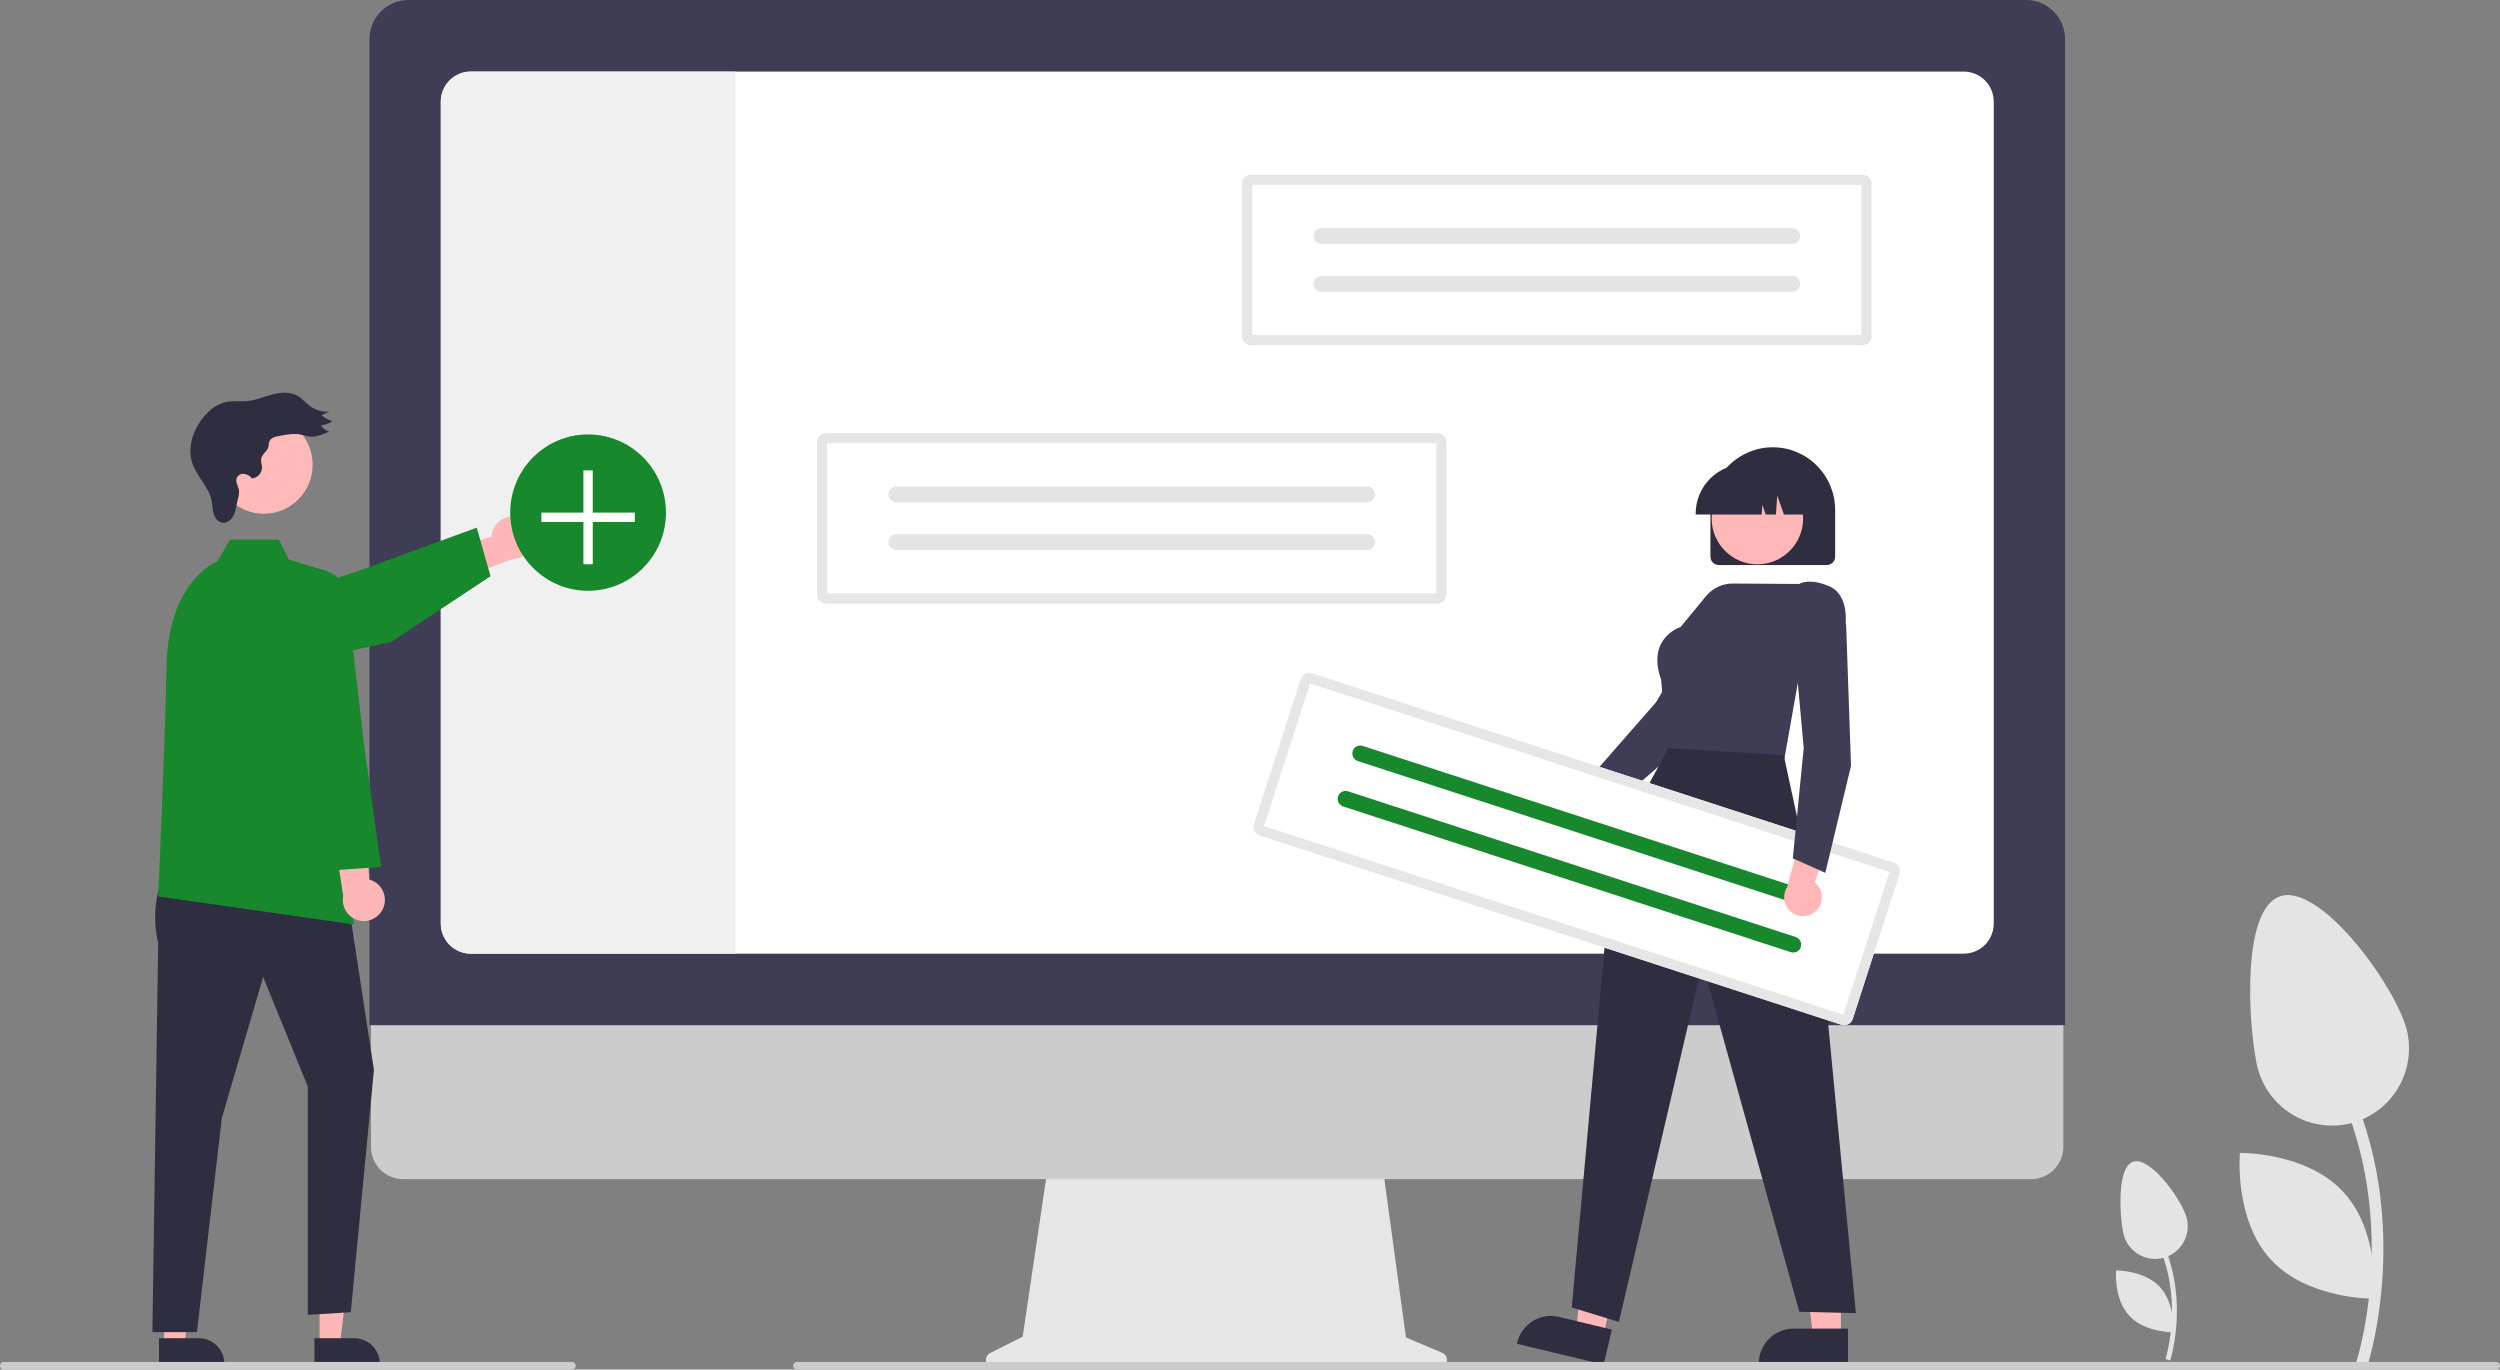 <svg width="345" height="189" viewBox="0 0 345 189" fill="none" xmlns="http://www.w3.org/2000/svg">
<rect x="0" y="0" width="345" height="189" fill="#808080" stroke="none"/>
<g clip-path="url(#clip0_62_6725)">
<path d="M299.483 187.761C299.516 187.662 302.712 177.731 297.054 168.869L296.477 169.241C301.954 177.819 298.863 187.447 298.832 187.543L299.483 187.761Z" fill="#E4E4E4"/>
<path d="M293.009 170.144C293.131 170.724 293.365 171.275 293.699 171.764C294.033 172.253 294.46 172.672 294.954 172.996C295.449 173.32 296.003 173.543 296.584 173.652C297.165 173.761 297.761 173.754 298.339 173.631C298.917 173.509 299.466 173.273 299.953 172.938C300.441 172.603 300.858 172.175 301.18 171.678C301.503 171.181 301.725 170.625 301.833 170.042C301.942 169.459 301.935 168.86 301.813 168.28C301.3 165.839 296.953 159.764 294.522 160.279C292.091 160.793 292.496 167.703 293.009 170.144Z" fill="#E4E4E4"/>
<path d="M293.828 181.56C295.998 183.914 299.88 183.85 299.88 183.85C299.88 183.85 300.244 179.97 298.074 177.616C295.904 175.262 292.022 175.325 292.022 175.325C292.022 175.325 291.659 179.206 293.828 181.56Z" fill="#E4E4E4"/>
<path d="M326.716 188.45C326.794 188.215 334.338 164.78 320.985 143.867L319.622 144.744C332.547 164.988 325.255 187.709 325.18 187.936L326.716 188.45Z" fill="#E4E4E4"/>
<path d="M311.438 146.875C312.019 149.64 313.671 152.061 316.03 153.604C318.389 155.147 321.262 155.686 324.017 155.102C326.772 154.519 329.183 152.861 330.72 150.493C332.258 148.125 332.795 145.241 332.215 142.475C331.005 136.715 320.747 122.379 315.009 123.594C309.272 124.809 310.228 141.114 311.438 146.875Z" fill="#E4E4E4"/>
<path d="M313.372 173.816C318.493 179.372 327.653 179.221 327.653 179.221C327.653 179.221 328.512 170.063 323.391 164.508C318.271 158.952 309.11 159.103 309.11 159.103C309.11 159.103 308.252 168.261 313.372 173.816Z" fill="#E4E4E4"/>
<path d="M199.026 186.685L194.02 184.569L190.585 159.371H144.849L141.127 184.466L136.648 186.714C136.433 186.822 136.261 186.999 136.16 187.217C136.058 187.435 136.033 187.681 136.088 187.915C136.143 188.149 136.275 188.357 136.463 188.507C136.651 188.656 136.884 188.737 137.123 188.737H198.613C198.859 188.737 199.097 188.652 199.287 188.496C199.477 188.34 199.607 188.122 199.656 187.881C199.705 187.639 199.668 187.388 199.554 187.17C199.439 186.952 199.252 186.781 199.026 186.685Z" fill="#E6E6E6"/>
<path d="M280.302 162.724H55.635C54.456 162.721 53.327 162.249 52.494 161.411C51.662 160.574 51.194 159.439 51.194 158.255V126.448H284.743V158.255C284.743 159.439 284.275 160.574 283.442 161.411C282.61 162.249 281.48 162.721 280.302 162.724Z" fill="#CCCCCC"/>
<path d="M284.977 141.481H50.989V5.387C50.991 3.959 51.556 2.589 52.562 1.58C53.568 0.57 54.932 0.002 56.355 0H279.612C281.034 0.002 282.398 0.57 283.404 1.58C284.41 2.589 284.976 3.959 284.977 5.387V141.481Z" fill="#3F3D56"/>
<path d="M271.004 9.877H64.963C63.867 9.879 62.816 10.317 62.04 11.096C61.265 11.875 60.83 12.931 60.829 14.032V127.45C60.83 128.551 61.265 129.607 62.04 130.385C62.816 131.164 63.867 131.603 64.963 131.604H271.004C272.1 131.602 273.151 131.164 273.926 130.385C274.701 129.606 275.137 128.551 275.138 127.45V14.032C275.137 12.931 274.701 11.875 273.926 11.097C273.151 10.318 272.1 9.879 271.004 9.877Z" fill="white"/>
<path d="M101.486 9.877V131.604H64.963C63.867 131.603 62.816 131.164 62.04 130.385C61.265 129.607 60.83 128.551 60.829 127.45V14.032C60.83 12.931 61.265 11.875 62.04 11.096C62.816 10.317 63.867 9.879 64.963 9.877H101.486Z" fill="#F0F0F0"/>
<path d="M71.355 71.37C70.944 71.276 70.518 71.273 70.106 71.363C69.693 71.452 69.306 71.631 68.97 71.888C68.635 72.144 68.359 72.471 68.162 72.845C67.966 73.22 67.854 73.633 67.834 74.056L58.004 76.966L62.073 80.415L70.785 77.123C71.495 77.11 72.175 76.835 72.696 76.352C73.218 75.869 73.545 75.21 73.615 74.501C73.686 73.792 73.495 73.081 73.078 72.504C72.662 71.927 72.049 71.523 71.355 71.37Z" fill="#FFB6B6"/>
<path d="M31.635 93.268C30.663 93.267 29.723 92.919 28.983 92.287C28.243 91.655 27.75 90.779 27.593 89.816C27.436 88.853 27.625 87.865 28.126 87.029C28.627 86.193 29.407 85.563 30.328 85.251L50.249 78.499L65.789 72.816L67.696 79.517L53.978 88.593L32.492 93.177C32.21 93.238 31.923 93.268 31.635 93.268Z" fill="#17882C"/>
<path d="M44.101 185.589H46.898L48.229 174.758H44.101L44.101 185.589Z" fill="#FFB6B6"/>
<path d="M43.388 184.672L48.896 184.672C49.827 184.672 50.72 185.043 51.379 185.704C52.037 186.365 52.407 187.262 52.407 188.196V188.311L43.388 188.311L43.388 184.672Z" fill="#2F2E41"/>
<path d="M22.655 185.589H25.452L26.783 174.758H22.655L22.655 185.589Z" fill="#FFB6B6"/>
<path d="M21.942 184.672L27.45 184.672C28.381 184.672 29.274 185.043 29.933 185.704C30.591 186.365 30.961 187.262 30.961 188.196V188.311L21.942 188.311L21.942 184.672Z" fill="#2F2E41"/>
<path d="M22.628 120.62C21.348 123.613 21.067 126.942 21.829 130.109L21.031 183.838H27.174L30.613 154.29L36.316 134.821L42.477 149.938V181.446L48.408 181.09L51.602 147.648L47.952 123.826L22.628 120.62Z" fill="#2F2E41"/>
<path d="M45.1 78.817L39.853 77.214L38.484 74.465H31.744L30.042 77.443C30.042 77.443 23.198 79.963 22.97 92.102C22.742 104.242 21.829 123.712 21.829 123.712L48.817 127.575L45.1 78.817Z" fill="#17882C"/>
<path d="M52.848 125.401C53.025 125.016 53.116 124.598 53.115 124.175C53.113 123.751 53.019 123.333 52.839 122.951C52.66 122.568 52.398 122.229 52.074 121.958C51.75 121.688 51.371 121.492 50.963 121.384L50.172 111.125L45.965 114.405L47.361 123.644C47.227 124.344 47.353 125.069 47.715 125.682C48.078 126.294 48.651 126.752 49.328 126.969C50.004 127.186 50.736 127.145 51.385 126.856C52.034 126.567 52.554 126.049 52.848 125.401Z" fill="#FFB6B6"/>
<path d="M45.671 120.113L39.681 104.755V82.702C39.681 81.651 40.081 80.641 40.799 79.877C41.517 79.113 42.499 78.653 43.543 78.592C44.588 78.531 45.616 78.873 46.417 79.549C47.219 80.224 47.733 81.181 47.854 82.225L50.29 103.192L52.596 119.633L45.671 120.113Z" fill="#17882C"/>
<path d="M36.407 70.9C40.127 70.9 43.142 67.872 43.142 64.137C43.142 60.403 40.127 57.375 36.407 57.375C32.687 57.375 29.671 60.403 29.671 64.137C29.671 67.872 32.687 70.9 36.407 70.9Z" fill="#FFB9B9"/>
<path d="M36.848 62.082C36.533 62.488 36.101 62.855 36.031 63.365C35.98 63.743 36.144 64.116 36.16 64.497C36.161 64.882 36.016 65.253 35.755 65.534C35.493 65.815 35.135 65.986 34.753 66.01C34.486 65.674 34.102 65.453 33.678 65.393C33.467 65.369 33.254 65.414 33.07 65.52C32.886 65.627 32.741 65.79 32.656 65.986C32.456 66.553 32.919 67.129 32.994 67.726C33.004 68.168 32.932 68.608 32.784 69.024C32.613 69.709 32.568 70.434 32.268 71.073C31.969 71.712 31.303 72.261 30.614 72.12C30.034 72.001 29.642 71.438 29.48 70.867C29.318 70.296 29.325 69.69 29.208 69.108C28.826 67.217 27.205 65.815 26.569 63.995C25.754 61.661 26.733 58.993 28.421 57.192C29.103 56.403 29.994 55.824 30.99 55.522C32.042 55.253 33.154 55.446 34.233 55.331C35.387 55.208 36.472 54.737 37.594 54.438C38.715 54.139 39.968 54.026 40.988 54.583C41.699 54.971 42.214 55.641 42.877 56.108C43.636 56.639 44.557 56.886 45.479 56.807L44.378 57.291C44.8 57.679 45.309 57.959 45.862 58.106C45.412 58.465 44.855 58.661 44.281 58.664C44.4 58.88 44.563 59.07 44.759 59.221C44.955 59.372 45.179 59.482 45.418 59.542C44.582 59.936 43.694 60.34 42.774 60.251C42.324 60.208 41.893 60.047 41.448 59.964C40.5 59.788 39.526 59.971 38.578 60.153C38.081 60.249 37.47 60.341 37.219 60.821C37.01 61.221 37.17 61.667 36.848 62.082Z" fill="#2F2E41"/>
<path d="M81.157 81.529C87.092 81.529 91.903 76.699 91.903 70.741C91.903 64.782 87.092 59.952 81.157 59.952C75.223 59.952 70.412 64.782 70.412 70.741C70.412 76.699 75.223 81.529 81.157 81.529Z" fill="#17882C"/>
<path d="M87.605 70.741H81.802V64.915H80.513V70.741H74.71V72.035H80.513V77.861H81.802V72.035H87.605V70.741Z" fill="white"/>
<path d="M172.663 24.115C172.331 24.115 172.014 24.247 171.779 24.483C171.545 24.718 171.413 25.037 171.413 25.369V46.38C171.413 46.713 171.545 47.032 171.779 47.267C172.014 47.503 172.331 47.635 172.663 47.636H257.03C257.361 47.635 257.679 47.503 257.913 47.267C258.148 47.032 258.279 46.713 258.28 46.38V25.369C258.279 25.037 258.148 24.718 257.913 24.483C257.679 24.247 257.361 24.115 257.03 24.115H172.663Z" fill="white"/>
<path d="M172.663 24.115C172.331 24.115 172.014 24.247 171.779 24.483C171.545 24.718 171.413 25.037 171.413 25.369V46.38C171.413 46.713 171.545 47.032 171.779 47.267C172.014 47.503 172.331 47.635 172.663 47.636H257.03C257.361 47.635 257.679 47.503 257.913 47.267C258.148 47.032 258.279 46.713 258.28 46.38V25.369C258.279 25.037 258.148 24.718 257.913 24.483C257.679 24.247 257.361 24.115 257.03 24.115H172.663Z" fill="#E6E6E6"/>
<path d="M172.819 46.224H256.874V25.526H172.819V46.224Z" fill="white"/>
<path d="M182.376 31.483C182.086 31.483 181.807 31.599 181.602 31.805C181.397 32.011 181.282 32.29 181.282 32.581C181.282 32.872 181.397 33.152 181.602 33.358C181.807 33.563 182.086 33.679 182.376 33.679H247.314C247.457 33.679 247.6 33.651 247.732 33.596C247.865 33.541 247.986 33.46 248.087 33.358C248.189 33.256 248.27 33.135 248.325 33.002C248.38 32.868 248.408 32.726 248.408 32.582C248.408 32.437 248.38 32.295 248.325 32.161C248.27 32.028 248.19 31.907 248.088 31.805C247.986 31.703 247.866 31.622 247.733 31.567C247.601 31.512 247.458 31.483 247.315 31.483H182.376Z" fill="#E4E4E4"/>
<path d="M182.376 38.071C182.086 38.072 181.808 38.188 181.604 38.393C181.399 38.599 181.284 38.878 181.284 39.169C181.284 39.46 181.399 39.739 181.604 39.945C181.808 40.151 182.086 40.267 182.376 40.267H247.314C247.604 40.268 247.882 40.153 248.088 39.947C248.293 39.742 248.409 39.463 248.41 39.172C248.411 38.88 248.296 38.601 248.091 38.394C247.887 38.188 247.609 38.072 247.319 38.071H182.376Z" fill="#E4E4E4"/>
<path d="M113.994 59.766C113.663 59.766 113.345 59.898 113.111 60.134C112.876 60.369 112.744 60.688 112.744 61.02V82.031C112.744 82.364 112.876 82.683 113.111 82.918C113.345 83.154 113.663 83.286 113.994 83.287H198.361C198.693 83.286 199.01 83.154 199.245 82.918C199.479 82.683 199.611 82.364 199.611 82.031V61.02C199.611 60.688 199.479 60.369 199.245 60.134C199.01 59.898 198.693 59.766 198.361 59.766H113.994Z" fill="white"/>
<path d="M113.994 59.766C113.663 59.766 113.345 59.898 113.111 60.134C112.876 60.369 112.744 60.688 112.744 61.02V82.031C112.744 82.364 112.876 82.683 113.111 82.918C113.345 83.154 113.663 83.286 113.994 83.287H198.361C198.693 83.286 199.01 83.154 199.245 82.918C199.479 82.683 199.611 82.364 199.611 82.031V61.02C199.611 60.688 199.479 60.369 199.245 60.134C199.01 59.898 198.693 59.766 198.361 59.766H113.994Z" fill="#E6E6E6"/>
<path d="M114.15 81.875H198.205V61.177H114.15V81.875Z" fill="white"/>
<path d="M123.707 67.134C123.417 67.134 123.139 67.25 122.934 67.456C122.729 67.662 122.613 67.941 122.613 68.232C122.613 68.523 122.729 68.802 122.934 69.008C123.139 69.214 123.417 69.33 123.707 69.33H188.645C188.789 69.33 188.931 69.302 189.064 69.247C189.197 69.192 189.317 69.111 189.419 69.009C189.52 68.907 189.601 68.786 189.656 68.653C189.711 68.519 189.739 68.377 189.739 68.233C189.739 68.088 189.711 67.945 189.656 67.812C189.601 67.679 189.521 67.558 189.419 67.456C189.318 67.354 189.197 67.273 189.065 67.218C188.932 67.163 188.79 67.134 188.646 67.134H123.707Z" fill="#E4E4E4"/>
<path d="M123.707 73.722C123.417 73.722 123.14 73.838 122.935 74.044C122.73 74.25 122.615 74.529 122.615 74.82C122.615 75.111 122.73 75.39 122.935 75.596C123.14 75.802 123.417 75.917 123.707 75.918H188.645C188.935 75.919 189.214 75.803 189.419 75.598C189.625 75.393 189.741 75.114 189.741 74.822C189.742 74.531 189.627 74.252 189.423 74.045C189.218 73.839 188.94 73.723 188.65 73.722H123.707Z" fill="#E4E4E4"/>
<path d="M216.831 116.157C217.207 116.116 217.569 115.992 217.892 115.795C218.215 115.597 218.491 115.331 218.7 115.015C218.91 114.7 219.048 114.341 219.104 113.966C219.161 113.591 219.135 113.208 219.029 112.844L226.506 107.482L222.05 105.759L215.632 111.115C215.035 111.336 214.539 111.769 214.239 112.332C213.938 112.895 213.853 113.549 214.001 114.171C214.149 114.792 214.519 115.338 215.04 115.704C215.562 116.07 216.199 116.231 216.831 116.157Z" fill="#FFB7B7"/>
<path d="M220.982 112.626L218.502 108.372L218.554 108.312L228.562 96.873L236.333 83.57L243.08 84.433L243.18 86.481L243.16 86.511L232.439 102.69L232.428 102.7L220.982 112.626Z" fill="#3F3D56"/>
<path d="M254.048 184.598L250.232 184.597L248.417 169.82L254.049 169.821L254.048 184.598Z" fill="#FFB7B7"/>
<path d="M255.021 188.311L242.717 188.311V188.154C242.717 186.879 243.222 185.656 244.12 184.755C245.018 183.853 246.236 183.347 247.506 183.346L255.022 183.347L255.021 188.311Z" fill="#2F2E41"/>
<path d="M221.208 184.472L217.496 183.582L219.148 168.786L224.626 170.099L221.208 184.472Z" fill="#FFB7B7"/>
<path d="M221.295 188.311L209.328 185.442L209.364 185.29C209.659 184.05 210.433 182.978 211.515 182.31C212.597 181.643 213.899 181.434 215.134 181.73L222.444 183.483L221.295 188.311Z" fill="#2F2E41"/>
<path d="M236.038 76.814V70.365C236.038 68.073 236.944 65.876 238.559 64.255C240.173 62.635 242.362 61.724 244.644 61.724C246.927 61.724 249.116 62.635 250.73 64.255C252.345 65.876 253.251 68.073 253.251 70.365V76.814C253.251 77.121 253.129 77.416 252.912 77.634C252.696 77.852 252.402 77.974 252.095 77.975H237.194C236.887 77.974 236.593 77.852 236.377 77.634C236.16 77.416 236.038 77.121 236.038 76.814Z" fill="#2F2E41"/>
<path d="M242.52 77.876C246.005 77.876 248.831 75.04 248.831 71.541C248.831 68.042 246.005 65.206 242.52 65.206C239.035 65.206 236.21 68.042 236.21 71.541C236.21 75.04 239.035 77.876 242.52 77.876Z" fill="#FFB7B7"/>
<path d="M234.001 70.881C234.003 69.069 234.721 67.331 235.998 66.05C237.274 64.768 239.005 64.048 240.81 64.046H242.094C243.9 64.048 245.63 64.769 246.906 66.05C248.183 67.331 248.901 69.069 248.903 70.881V71.01H246.188L245.262 68.407L245.077 71.01H243.674L243.207 69.697L243.113 71.01H234.001V70.881Z" fill="#2F2E41"/>
<path d="M246.201 104.978L230.134 104.365L229.236 93.811C228.543 91.88 228.532 90.221 229.203 88.882C229.779 87.782 230.748 86.942 231.916 86.528L235.432 82.265C235.884 81.717 236.452 81.276 237.095 80.976C237.737 80.675 238.438 80.522 239.147 80.526L248.281 80.589C248.502 80.456 249.837 79.774 252.471 80.921C255.328 82.164 254.665 86.483 254.657 86.526L254.651 86.567L254.62 86.593L248.543 91.73L246.201 104.978Z" fill="#3F3D56"/>
<path d="M230.262 103.231L222.662 117.142L216.9 180.431L223.411 182.427L234.934 132.918L248.308 181.022L256.111 181.218L250.798 125.706L246.154 104.214L230.262 103.231Z" fill="#2F2E41"/>
<path d="M181.075 92.919C180.76 92.817 180.417 92.844 180.122 92.996C179.827 93.147 179.604 93.409 179.501 93.726L173.048 113.713C172.946 114.029 172.973 114.374 173.124 114.67C173.274 114.966 173.536 115.191 173.851 115.294L254.107 141.413C254.422 141.515 254.765 141.488 255.06 141.337C255.355 141.185 255.579 140.923 255.681 140.606L262.135 120.619C262.236 120.303 262.209 119.958 262.058 119.662C261.908 119.366 261.646 119.142 261.331 119.039L181.075 92.919Z" fill="white"/>
<path d="M181.075 92.919C180.76 92.817 180.417 92.844 180.122 92.996C179.827 93.147 179.604 93.409 179.501 93.726L173.048 113.713C172.946 114.029 172.973 114.374 173.124 114.67C173.274 114.966 173.536 115.191 173.851 115.294L254.107 141.413C254.422 141.515 254.765 141.488 255.06 141.337C255.355 141.185 255.579 140.923 255.681 140.606L262.135 120.619C262.236 120.303 262.209 119.958 262.058 119.662C261.908 119.366 261.646 119.142 261.331 119.039L181.075 92.919Z" fill="#E6E6E6"/>
<path d="M174.433 113.999L254.392 140.022L260.749 120.333L180.79 94.31L174.433 113.999Z" fill="white"/>
<path d="M188.052 102.935C187.776 102.846 187.476 102.87 187.218 103.002C186.959 103.135 186.764 103.365 186.675 103.642C186.585 103.918 186.609 104.22 186.741 104.479C186.873 104.738 187.102 104.935 187.377 105.024L249.151 125.129C249.288 125.174 249.432 125.191 249.575 125.18C249.718 125.168 249.858 125.129 249.986 125.063C250.114 124.998 250.228 124.908 250.321 124.798C250.415 124.688 250.486 124.561 250.53 124.424C250.574 124.287 250.591 124.142 250.58 123.998C250.569 123.854 250.529 123.714 250.464 123.586C250.398 123.457 250.309 123.343 250.199 123.249C250.09 123.156 249.963 123.085 249.826 123.04L249.825 123.04L188.052 102.935Z" fill="#17882C"/>
<path d="M186.028 109.202C185.753 109.113 185.453 109.138 185.195 109.27C184.937 109.403 184.742 109.632 184.653 109.909C184.563 110.186 184.587 110.487 184.719 110.746C184.85 111.005 185.078 111.201 185.354 111.291L247.127 131.396C247.403 131.486 247.703 131.463 247.962 131.331C248.221 131.199 248.416 130.97 248.506 130.693C248.597 130.416 248.573 130.115 248.442 129.855C248.311 129.595 248.082 129.399 247.806 129.308L247.802 129.307L186.028 109.202Z" fill="#17882C"/>
<path d="M250.567 125.752C250.848 125.498 251.07 125.186 251.218 124.837C251.366 124.487 251.437 124.11 251.424 123.731C251.411 123.351 251.315 122.979 251.143 122.641C250.972 122.303 250.728 122.007 250.43 121.773L253.397 113.043L248.776 114.248L246.667 122.354C246.309 122.883 246.157 123.525 246.24 124.158C246.322 124.792 246.633 125.373 247.114 125.792C247.594 126.211 248.211 126.438 248.848 126.43C249.484 126.423 250.096 126.181 250.567 125.752Z" fill="#FFB7B7"/>
<path d="M251.892 120.453L247.408 118.447L248.915 103.217L247.513 87.859L253.498 84.615L254.767 86.221L254.768 86.257L255.441 105.677L255.437 105.692L251.892 120.453Z" fill="#3F3D56"/>
<path d="M344.476 189H109.991C109.872 189.003 109.756 188.966 109.661 188.895C109.565 188.824 109.496 188.724 109.463 188.609C109.443 188.532 109.44 188.45 109.456 188.371C109.472 188.292 109.506 188.218 109.555 188.154C109.604 188.09 109.666 188.038 109.738 188.003C109.81 187.967 109.89 187.949 109.97 187.949H344.433C344.559 187.944 344.681 187.982 344.782 188.057C344.883 188.132 344.955 188.238 344.988 188.36C345.005 188.437 345.004 188.516 344.987 188.593C344.969 188.67 344.934 188.742 344.885 188.803C344.836 188.864 344.774 188.914 344.703 188.948C344.632 188.982 344.555 189 344.476 189Z" fill="#CCCCCC"/>
<path d="M78.924 189H0.545C0.426 189.003 0.31 188.966 0.215 188.895C0.119 188.824 0.05 188.724 0.017 188.609C-0.004 188.532 -0.006 188.45 0.01 188.371C0.026 188.292 0.059 188.218 0.108 188.154C0.157 188.09 0.22 188.038 0.292 188.003C0.364 187.967 0.443 187.949 0.524 187.949H78.881C79.006 187.944 79.129 187.982 79.229 188.057C79.33 188.132 79.403 188.238 79.435 188.36C79.452 188.437 79.452 188.516 79.434 188.593C79.416 188.67 79.381 188.742 79.332 188.803C79.283 188.864 79.221 188.914 79.15 188.948C79.079 188.982 79.002 189 78.924 189Z" fill="#CCCCCC"/>
</g>
<defs>
<clipPath id="clip0_62_6725">
<rect width="345" height="189" fill="white"/>
</clipPath>
</defs>
</svg>
